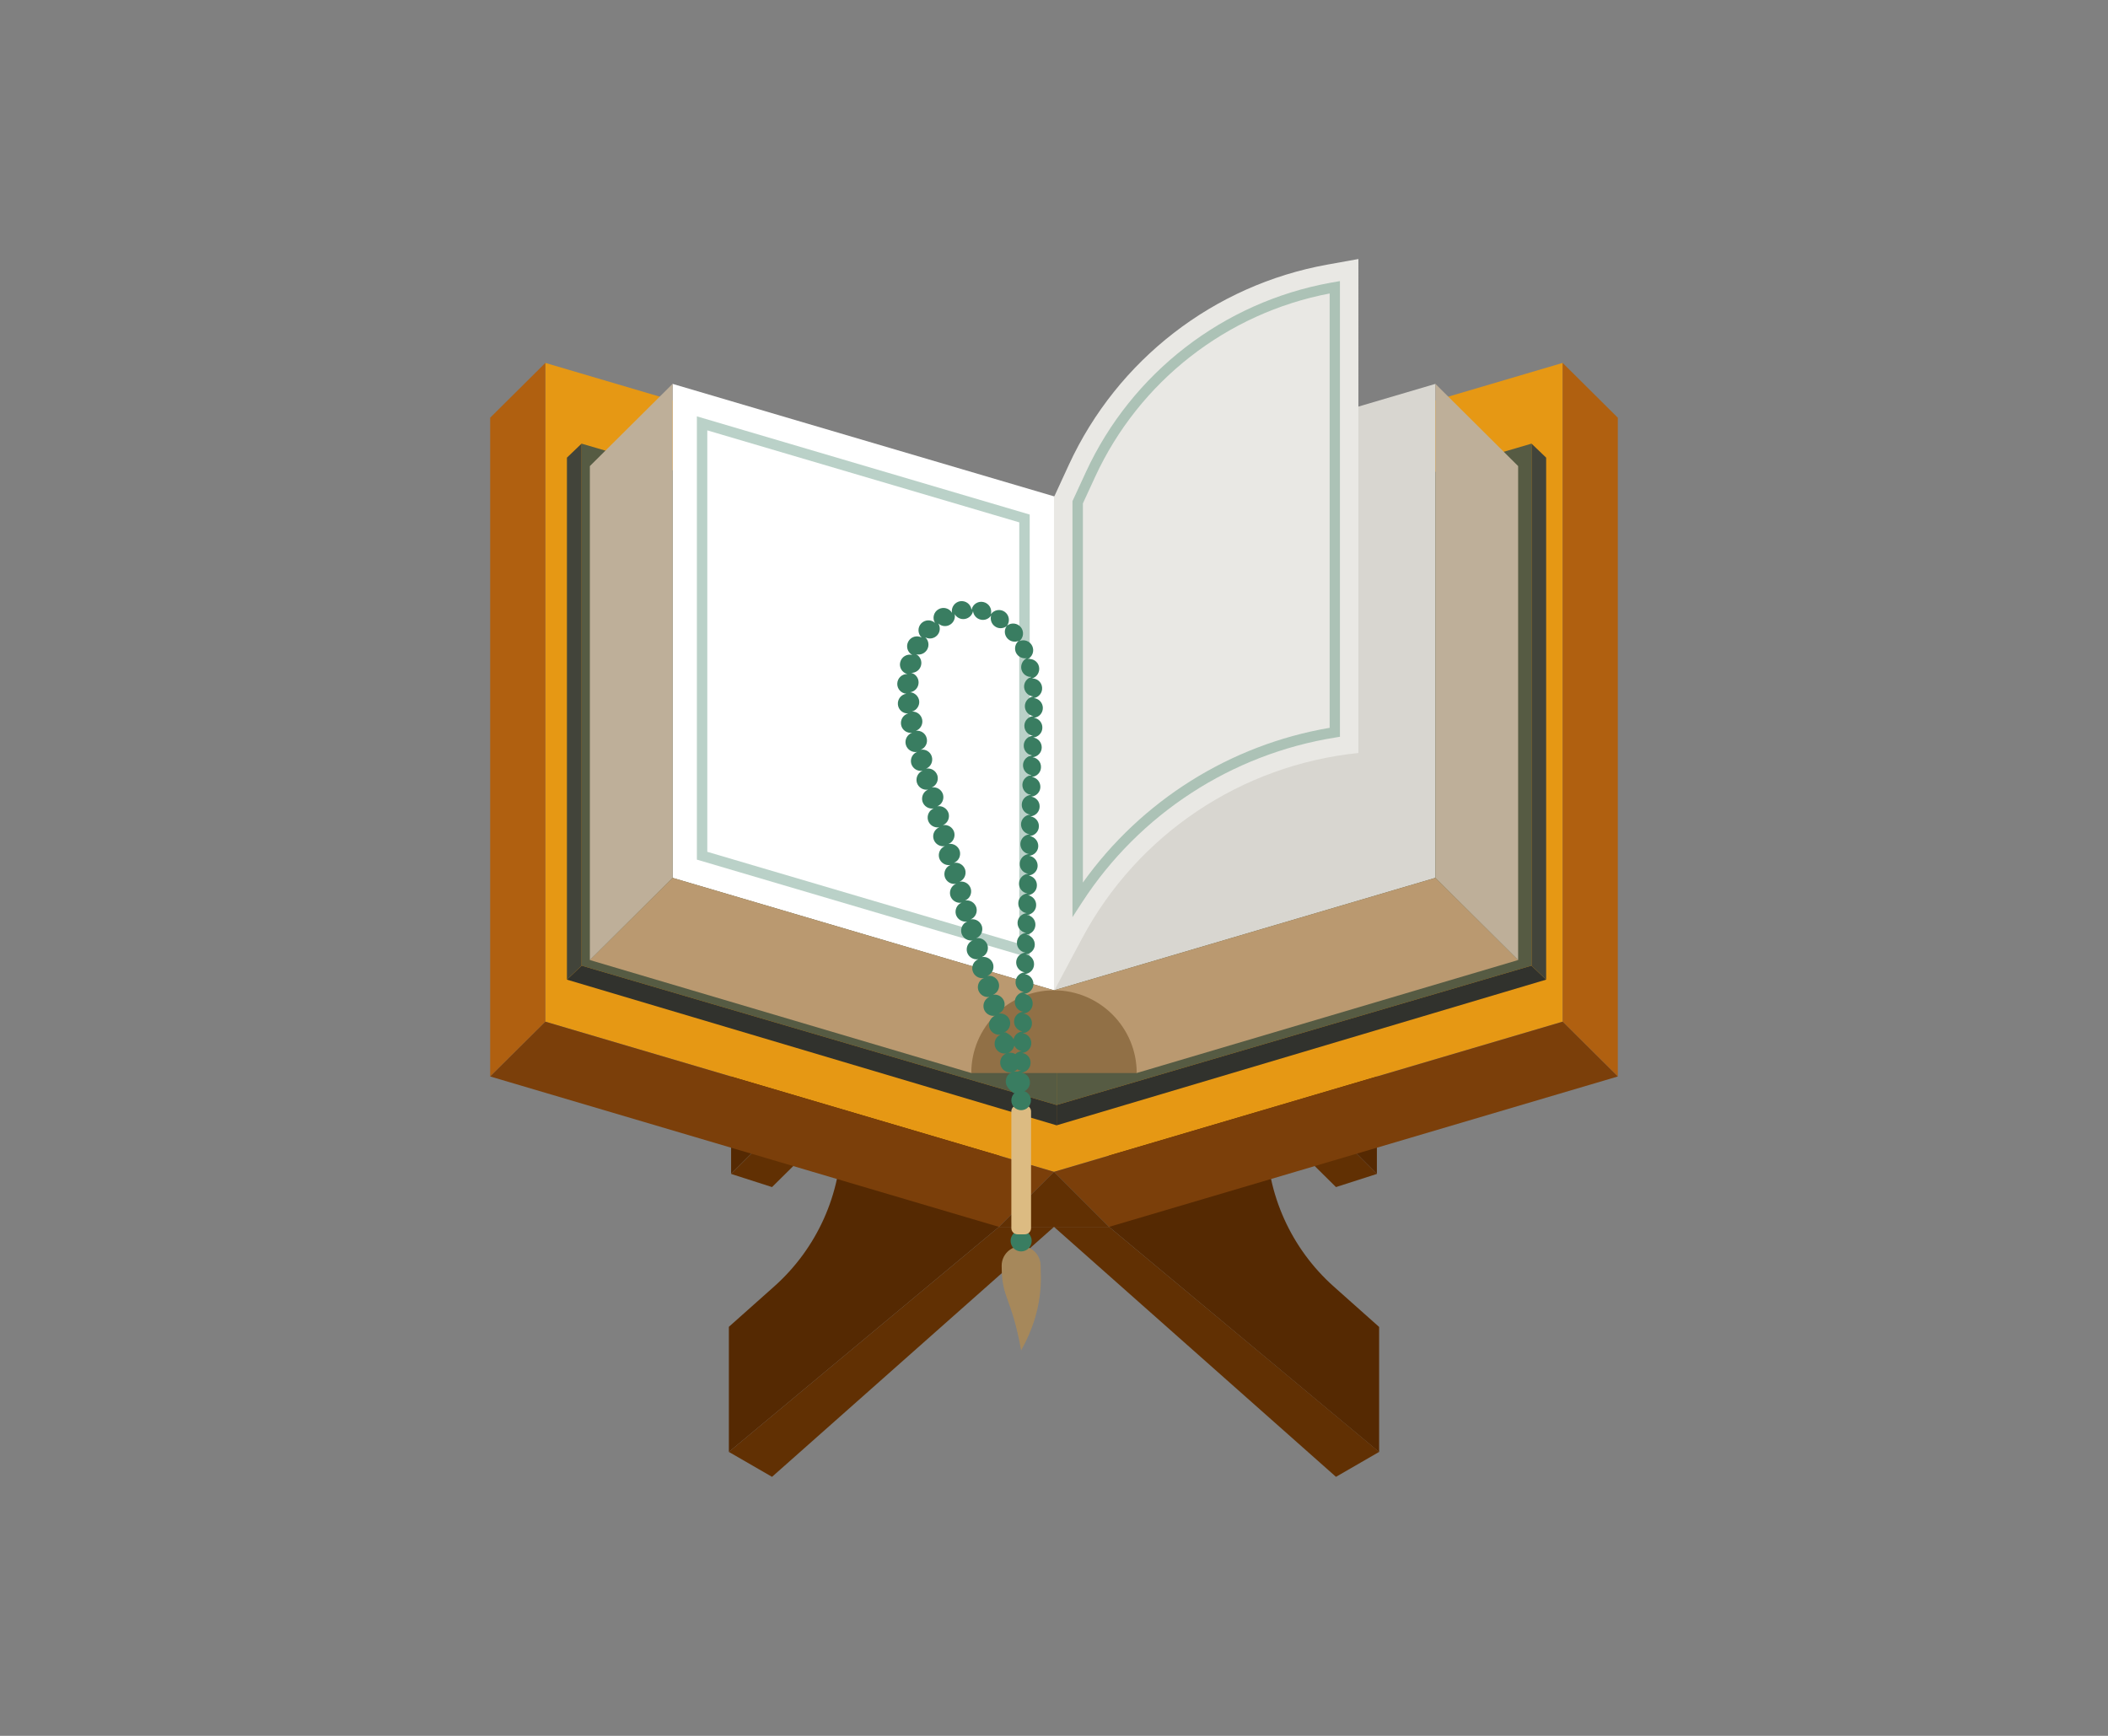 <?xml version="1.0" encoding="utf-8"?>
<!-- Generator: Adobe Illustrator 18.0.0, SVG Export Plug-In . SVG Version: 6.00 Build 0)  -->
<!DOCTYPE svg PUBLIC "-//W3C//DTD SVG 1.1//EN" "http://www.w3.org/Graphics/SVG/1.1/DTD/svg11.dtd">
<svg xmlns="http://www.w3.org/2000/svg" xmlns:xlink="http://www.w3.org/1999/xlink" version="1.1" id="Layer_1" x="0px" y="0px" viewBox="0 0 1700 1400" enable-background="new 0 0 1700 1400" xml:space="preserve">
<rect x="0" y="0" width="1700" height="1400" fill="#808080" stroke="none"/>
<g>
	
	<g>
		<g>
			<g>
				<path fill="#552902" d="M805.6,989.5L587.8,1171v-100.9l36.5-32.5c34.5-30.7,54.3-74.7,54.3-120.9v-59l-89,89V800l216-167V989.5      z"/>
				<polygon fill="#613003" points="587.8,1171 622.6,1191.1 850,989.5 805.6,989.5     "/>
				<polygon fill="#613003" points="589.6,946.8 622.6,957.4 678.6,902 678.6,857.8     "/>
			</g>
			<g>
				<path fill="#552902" d="M894.4,989.5l217.8,181.6v-100.9l-36.5-32.5c-34.5-30.7-54.3-74.7-54.3-120.9v-59l89,89V800l-216-167      V989.5z"/>
				<polygon fill="#613003" points="1112.2,1171 1077.4,1191.1 850,989.5 894.4,989.5     "/>
				<polygon fill="#613003" points="1110.4,946.8 1077.4,957.4 1021.4,902 1021.4,857.8     "/>
			</g>
			<g>
				<polygon fill="#E69814" points="850,945.1 439.8,824 439.8,292.7 850,413.7     "/>
				<polygon fill="#B06010" points="439.8,292.7 395.3,336.9 395.3,868.2 439.8,824     "/>
				<polygon fill="#7B3F0A" points="850,945.1 439.8,824 395.3,868.2 805.6,989.5     "/>
			</g>
			<g>
				<polygon fill="#E69814" points="850,945.1 1260.2,824 1260.2,292.7 850,413.7     "/>
				<polygon fill="#B06010" points="1260.2,292.7 1304.7,336.9 1304.7,868.2 1260.2,824     "/>
				<polygon fill="#7B3F0A" points="850,945.1 1260.2,824 1304.7,868.2 894.4,989.5     "/>
			</g>
			<polygon fill="#613003" points="805.6,989.5 850,945.1 894.4,989.5    "/>
		</g>
		<g>
			<g>
				<polygon fill="#565B43" points="852.1,891.2 469,778.8 469,357.8 852.1,470.2     "/>
				<polygon fill="#31322D" points="469,778.8 457.2,790.1 852.1,907.6 852.1,891.2     "/>
				<polygon fill="#42443A" points="469,357.8 457.2,369.1 457.2,790.1 469,778.8     "/>
			</g>
			<g>
				<polygon fill="#565B43" points="852.1,891.2 1235.1,778.8 1235.1,357.8 852.1,470.2     "/>
				<polygon fill="#31322D" points="1235.1,778.8 1246.9,790.1 852.1,907.6 852.1,891.2     "/>
				<polygon fill="#42443A" points="1235.1,357.8 1246.9,369.1 1246.9,790.1 1235.1,778.8     "/>
			</g>
			<polygon fill="#D8D6D0" points="850,798.7 1157.6,708 1157.6,309.6 850,400.3    "/>
			<path fill="#E9E8E4" d="M850,799.3l22.6-42.4c44.7-83.9,128.3-139.9,222.9-149.6h0V208.9l-25,4.5     c-91.6,16.5-169.3,76.7-208.4,161.2L850,400.9V799.3z"/>
			<polygon fill="#BA9970" points="1157.6,708 1224.3,774.3 916.7,865.4 850,798.7    "/>
			<polygon fill="#FFFFFF" points="850,798.7 542.4,708 542.4,309.6 850,400.3    "/>
			<g opacity="0.35">
				<path fill="#397B60" d="M1073.2,228c-86.7,15.7-160.6,72.8-197.5,152.8l-10.8,23.4v335.5l7.7-11.9      c46.2-71.2,120.7-119.7,204.5-133l3.5-0.6V226.7L1073.2,228z M873.3,711.8V406l10-21.7c35.5-76.8,106-131.8,189-147.6V587      C992,600.7,920.4,645.8,873.3,711.8z"/>
				<path fill="#397B60" d="M562,693.3l268.4,79.2V415L562,335.8V693.3z M570.4,347.1L822,421.3v339.9L570.4,687V347.1z"/>
			</g>
			<polygon fill="#BA9970" points="542.4,708 475.7,774.3 783.3,865.4 850,798.7    "/>
			<path fill="#917046" d="M850,798.7c-36.8,0-66.7,29.9-66.7,66.7h133.4C916.7,828.6,886.8,798.7,850,798.7z"/>
			<polygon fill="#BEAF99" points="542.4,309.6 475.7,375.9 475.7,774.3 542.4,708    "/>
			<polygon fill="#BEAF99" points="1157.6,309.6 1224.3,375.9 1224.3,774.3 1157.6,708    "/>
		</g>
		<g>
			<path fill="#A6885B" d="M839.2,1020.8c0,8.7,3.2,34.8-15.7,68.3c-8-44.1-15.7-41.1-15.7-68.3c0-8.7,7-15.7,15.7-15.7     C832.2,1005.1,839.2,1012.1,839.2,1020.8z"/>
			<circle fill="#397D61" cx="823.5" cy="1000.8" r="8.5"/>
			<path fill="#DCBB82" d="M826.5,995.5h-5.9c-2.8,0-5-2.2-5-5v-94.1c0-2.8,2.2-5,5-5h5.9c2.8,0,5,2.2,5,5v94.1     C831.5,993.3,829.2,995.5,826.5,995.5z"/>
			<g>
				<g>
					<path fill="#397D61" d="M823.5,895.4c-2.1,0-4.2-0.9-5.6-2.3c-1.5-1.5-2.3-3.5-2.3-5.6c0-2.1,0.8-4.2,2.3-5.6       c1.5-1.5,3.5-2.3,5.6-2.3c2.1,0,4.1,0.8,5.6,2.3c1.5,1.5,2.3,3.5,2.3,5.6c0,2.1-0.9,4.1-2.3,5.6       C827.7,894.5,825.6,895.4,823.5,895.4z"/>
				</g>
				<g>
					<path fill="#397D61" d="M811.4,874.4C811.4,874.4,811.4,874.4,811.4,874.4L811.4,874.4c-1.1-4,0.9-8.1,4.6-9.6l0,0       c-4,0.7-7.9-1.7-9.1-5.6l0,0c-1.1-4,0.9-8.1,4.6-9.6l0,0c-4,0.7-7.9-1.7-9.1-5.6l0,0c-1.1-4,0.9-8.1,4.6-9.6l0,0       c-4,0.7-7.9-1.7-9.1-5.6l0,0c-1.1-4,0.9-8.1,4.6-9.6l0,0c-4,0.7-7.9-1.7-9.1-5.6l0,0c-1.1-4,0.9-8.1,4.6-9.6l0,0       c-4,0.7-7.9-1.7-9.1-5.6l0,0c-1.1-4,0.9-8.1,4.6-9.6l0,0c-4,0.7-7.9-1.7-9.1-5.6l0,0c-1.2-4,0.9-8.1,4.6-9.6l0,0       c-4,0.7-7.9-1.7-9.1-5.6l0,0c-1.1-4,0.9-8.1,4.6-9.6l0,0c-4,0.7-7.9-1.7-9.1-5.6l0,0c-1.1-4,0.9-8.1,4.6-9.6l0,0       c-4,0.7-7.9-1.7-9.1-5.6l0,0l0,0l0,0c-1.1-4,0.9-8.1,4.6-9.6l0,0c-4,0.7-7.9-1.7-9.1-5.6l0,0c-1.1-4,0.9-8.1,4.6-9.6l0,0       c-4,0.7-7.9-1.7-9.1-5.6l0,0c-1.1-4,0.9-8.1,4.6-9.6l0,0c-4,0.7-7.9-1.7-9.1-5.6l0,0c-1.1-4,0.9-8.1,4.6-9.6l0,0       c-4,0.7-7.9-1.7-9.1-5.6l0,0c-1.2-4,0.9-8.1,4.6-9.6l0,0c-4,0.7-7.9-1.7-9.1-5.6l0,0c-1.1-4,0.9-8.1,4.6-9.6l0,0       c-4,0.7-7.9-1.7-9.1-5.6l0,0c-1.1-4,0.9-8.1,4.6-9.6l0,0c-4,0.7-7.9-1.7-9.1-5.6l0,0c-1.1-4,0.9-8.1,4.6-9.6l0,0       c-4,0.7-7.9-1.7-9.1-5.6l0,0c-1.1-4,0.9-8.1,4.7-9.6l0,0c-4,0.7-8-1.8-9.1-5.8l0,0c-1.1-4,1.1-8.2,5-9.6l0,0       c-4.1,0.5-8-2.2-8.8-6.3l0,0c-0.8-4.2,1.7-8.2,5.7-9.3l0,0c-4.2,0.2-7.9-2.9-8.3-7.2l0,0c-0.4-4.3,2.6-8.1,6.8-8.7l0,0       c-4.3-0.4-7.5-4-7.3-8.3l0,0l0,0l0,0c0.2-4.3,3.8-7.7,8.1-7.6l0,0c-4.2-1.1-6.8-5.4-5.7-9.6l0,0c1.1-4.3,5.4-6.9,9.7-5.8l0,0       l0,0l0,0c-3.9-2.1-5.3-6.9-3.2-10.8l0,0c2.1-3.9,6.9-5.3,10.8-3.2l0,0c0,0,0,0,0,0l0,0c-3.2-3-3.5-8-0.5-11.3l0,0       c3-3.2,8-3.5,11.3-0.5l0,0c0,0,0,0,0,0l0,0c0,0-0.1-0.1-0.1-0.1l0,0c-2.3-3.8-1-8.7,2.8-10.9l0,0c3.8-2.2,8.7-1,10.9,2.8l0,0       c0,0,0.1,0.1,0.1,0.2l0,0c0-0.1,0-0.2-0.1-0.3l0,0c-0.7-4.3,2.2-8.4,6.5-9.2l0,0c4.4-0.7,8.5,2.2,9.2,6.5l0,0       c0,0.1,0,0.3,0.1,0.4l0,0c0-0.1,0-0.2,0.1-0.4l0,0c1.1-4.3,5.4-6.9,9.7-5.8l0,0l0,0l0,0c4.3,1.1,6.9,5.4,5.8,9.7l0,0       c0,0.1-0.1,0.2-0.1,0.3l0,0c0-0.1,0.1-0.1,0.1-0.2l0,0c2.5-3.6,7.5-4.5,11.1-2l0,0c3.6,2.5,4.5,7.5,2,11.1l0,0       c0,0,0,0.1-0.1,0.1l0,0c0,0,0,0,0,0l0,0c3.4-2.7,8.4-2.2,11.2,1.3l0,0l0,0l0,0c2.7,3.4,2.2,8.5-1.3,11.2l0,0l0,0l0,0       c4-1.8,8.7,0,10.5,4l0,0c1.8,4,0.1,8.7-3.9,10.5l0,0c4.2-0.8,8.4,1.8,9.3,6.1l0,0c0.9,4.2-1.6,8.4-5.7,9.5l0,0       c4.2-0.2,7.9,3,8.2,7.3l0,0c0.4,4.2-2.7,8-6.8,8.5l0,0c4.1,0.3,7.4,3.8,7.4,8l0,0c0,4.2-3.2,7.6-7.3,7.9l0,0       c4,0.5,7.1,4,6.9,8.2l0,0c-0.1,4.1-3.4,7.4-7.4,7.7l0,0c4,0.6,7,4,6.9,8.2l0,0c-0.1,4.1-3.4,7.4-7.4,7.7l0,0c4,0.6,7,4,6.8,8.2       l0,0c-0.1,4.1-3.4,7.4-7.4,7.7l0,0c4,0.6,7,4,6.9,8.2l0,0l0,0l0,0c-0.1,4.1-3.4,7.4-7.4,7.7l0,0c4,0.6,7,4,6.8,8.2l0,0       c-0.1,4.1-3.4,7.4-7.4,7.7l0,0c4,0.6,7,4.1,6.8,8.2l0,0l0,0l0,0c-0.1,4.1-3.4,7.4-7.4,7.7l0,0c4,0.6,7,4.1,6.9,8.2l0,0       c-0.1,4.1-3.4,7.4-7.4,7.7l0,0c4,0.6,7,4.1,6.9,8.2l0,0c-0.1,4.1-3.4,7.4-7.4,7.7l0,0c4,0.6,7,4,6.8,8.2l0,0       c-0.1,4.1-3.4,7.4-7.4,7.7l0,0c4,0.6,7,4,6.8,8.2l0,0c-0.1,4.1-3.4,7.4-7.4,7.7l0,0c4,0.6,7,4,6.8,8.2l0,0l0,0l0,0       c-0.2,4.1-3.4,7.4-7.4,7.7l0,0c4,0.6,7,4.1,6.9,8.2l0,0l0,0l0,0c-0.1,4.1-3.4,7.4-7.4,7.7l0,0c4,0.6,7,4.1,6.8,8.2l0,0       c-0.1,4.1-3.4,7.4-7.4,7.7l0,0c4,0.6,7,4.1,6.9,8.2l0,0c-0.1,4.1-3.4,7.4-7.4,7.7l0,0c4,0.6,7,4.1,6.8,8.2l0,0       c-0.1,4.1-3.4,7.4-7.4,7.7l0,0c4,0.6,7,4.1,6.8,8.2l0,0l0,0l0,0c-0.1,4.1-3.4,7.4-7.4,7.7l0,0c4,0.6,7,4,6.9,8.2l0,0       c-0.1,4.1-3.4,7.4-7.4,7.7l0,0c4,0.6,7,4,6.8,8.2l0,0c0,0,0,0,0,0l0,0c-0.1,4.1-3.4,7.4-7.4,7.7l0,0c4,0.5,7,4,6.9,8.2l0,0       c-0.2,4.4-3.9,7.8-8.3,7.7l0,0c-0.4,0-0.8-0.1-1.2-0.1l0,0c-0.4,0.2-0.8,0.4-1.3,0.5l0,0c-0.7,0.2-1.5,0.3-2.2,0.3l0,0       C815.6,880.1,812.5,877.9,811.4,874.4z M820.5,864.3c0.9-0.4,1.9-0.7,3-0.8l0,0c-1.1-0.2-2.2-0.5-3.1-1.1l0,0       c-0.8,0.8-1.7,1.5-2.8,1.9l0,0c0.5-0.1,0.9-0.1,1.4-0.1l0,0C819.6,864.2,820.1,864.2,820.5,864.3z M818.8,850.2       c1.3-1.4,3.2-2.3,5.2-2.5l0,0c-2.7-0.4-4.9-2.1-6-4.4l0,0c-0.5,2.5-2.3,4.7-4.8,5.8l0,0c0.5-0.1,0.9-0.1,1.4-0.1l0,0       C816.2,849,817.6,849.4,818.8,850.2z M817.4,838.2c0.7-3.5,3.7-6.1,7.3-6.3l0,0c-4-0.6-7-4-6.9-8.2l0,0       c0.1-4.1,3.4-7.4,7.4-7.7l0,0c-4-0.6-7-4-6.8-8.2l0,0c0.1-4.1,3.4-7.4,7.4-7.7l0,0c-4-0.6-7-4.1-6.8-8.2l0,0       c0.1-4.1,3.4-7.4,7.4-7.7l0,0c-4-0.6-7-4.1-6.9-8.2l0,0c0.1-4.1,3.4-7.4,7.4-7.7l0,0c-4-0.6-7-4.1-6.8-8.2l0,0       c0.1-4.1,3.4-7.4,7.4-7.7l0,0c-4-0.6-7-4.1-6.9-8.2l0,0c0.1-4.1,3.4-7.4,7.4-7.7l0,0c-4-0.6-7-4.1-6.8-8.2l0,0       c0.1-4.1,3.4-7.4,7.4-7.7l0,0c-4-0.6-7-4.1-6.8-8.2v0c0.1-4.1,3.4-7.4,7.4-7.7l0,0c-4-0.6-7-4-6.8-8.2l0,0       c0.1-4.1,3.4-7.4,7.4-7.7l0,0c-4-0.6-7-4.1-6.9-8.2l0,0c0.1-4.1,3.4-7.4,7.4-7.7l0,0c-4-0.6-7-4.1-6.9-8.2l0,0       c0.1-4.1,3.4-7.4,7.4-7.7l0,0c-4-0.6-7-4.1-6.8-8.2l0,0c0.1-4.1,3.4-7.4,7.4-7.7l0,0c-4-0.6-7-4.1-6.9-8.2h0       c0.1-4.1,3.4-7.4,7.4-7.7l0,0c-4-0.6-7-4-6.9-8.2l0,0c0.1-4.1,3.4-7.4,7.4-7.7l0,0c-4-0.6-7-4.1-6.8-8.2v0       c0.1-4.1,3.4-7.4,7.4-7.7l0,0c-4-0.6-7-4-6.9-8.2l0,0c0.1-4.1,3.3-7.3,7.3-7.7l0,0c-3.9-0.5-6.9-3.9-6.9-7.9l0,0       c0-4,3-7.3,6.8-7.9l0,0c-3.8-0.3-7-3.3-7.4-7.3l0,0c-0.3-3.9,2.2-7.4,5.9-8.4l0,0c-3.8,0.1-7.2-2.4-8.1-6.2l0,0       c-0.8-3.7,1.1-7.4,4.4-9l0,0c-3.5,0.7-7.2-1.1-8.8-4.5l0,0c-1.5-3.4-0.5-7.3,2.3-9.5l0,0c-3.3,1.5-7.2,0.6-9.5-2.3l0,0       c-2.3-2.9-2.3-6.8-0.2-9.6l0,0c-2.7,2.2-6.6,2.4-9.5,0.3l0,0c-2.9-2-4-5.6-3.1-8.8l0,0c-1.8,2.7-5.2,4.2-8.6,3.3l0,0       c-3.3-0.8-5.6-3.6-6-6.8l0,0c-0.6,3.1-3.1,5.7-6.5,6.3l0,0c-3.4,0.6-6.7-1.1-8.3-3.9l0,0c0.7,3.2-0.7,6.7-3.7,8.5l0,0       c-3.1,1.9-7,1.4-9.5-1l0,0c1.8,3,1.6,6.9-0.9,9.6l0,0c-2.5,2.7-6.5,3.3-9.6,1.6l0,0c2.6,2.4,3.4,6.4,1.6,9.7l0,0       c-1.8,3.3-5.5,4.8-8.9,4l0,0c3.1,1.7,4.8,5.3,3.9,8.9l0,0c-0.9,3.7-4.2,6.1-7.9,6.1l0,0c3.6,0.9,6.1,4.3,5.9,8.1l0,0       c-0.2,3.9-3.1,7-6.8,7.5l0,0c3.7,0.3,6.9,3.3,7.3,7.1l0,0c0.4,3.9-2.2,7.5-5.8,8.5l0,0c3.9-0.2,7.4,2.5,8.2,6.4l0,0       c0.8,4-1.5,7.8-5.1,9.1l0,0c3.9-0.5,7.7,1.9,8.7,5.8l0,0c1.1,4-1,8-4.8,9.5l0,0c4-0.7,7.9,1.7,9,5.6l0,0c1.1,4-0.9,8.1-4.6,9.6       l0,0c4-0.7,7.9,1.7,9.1,5.6l0,0c1.1,4-0.9,8.1-4.6,9.6l0,0c4-0.7,7.9,1.7,9.1,5.6l0,0c1.1,4-0.9,8.1-4.6,9.6l0,0       c4-0.7,7.9,1.7,9.1,5.6l0,0c1.1,4-0.9,8.1-4.6,9.6l0,0c4-0.7,7.9,1.7,9.1,5.6l0,0c1.1,4-0.9,8.1-4.6,9.6l0,0       c4-0.7,7.9,1.7,9.1,5.6l0,0c1.1,4-0.9,8.1-4.7,9.6l0,0c4-0.7,7.9,1.7,9.1,5.6l0,0c1.1,4-0.9,8.1-4.6,9.6l0,0       c4-0.7,7.9,1.7,9.1,5.6l0,0c1.1,4-0.9,8.1-4.6,9.6l0,0c4-0.7,7.9,1.7,9.1,5.6l0,0c1.1,4-0.9,8.1-4.6,9.6l0,0       c4-0.7,7.9,1.7,9.1,5.6l0,0c1.1,3.9-0.9,8.1-4.6,9.6l0,0c4-0.7,7.9,1.7,9.1,5.6l0,0c1.1,4-0.9,8.1-4.6,9.6l0,0       c4-0.7,7.9,1.7,9.1,5.6l0,0c1.1,4-0.9,8.1-4.6,9.6l0,0c4-0.7,7.9,1.7,9.1,5.6l0,0c1.2,4-0.9,8.1-4.6,9.6l0,0       c4-0.7,7.9,1.7,9.1,5.6l0,0c1.1,4-0.9,8.1-4.6,9.6l0,0c4-0.7,7.9,1.7,9.1,5.6l0,0c1.1,4-0.9,8.1-4.7,9.6l0,0       c0.5-0.1,1-0.1,1.4-0.1l0,0C813.2,833.8,816,835.4,817.4,838.2z"/>
				</g>
			</g>
		</g>
	</g>
</g>
</svg>

